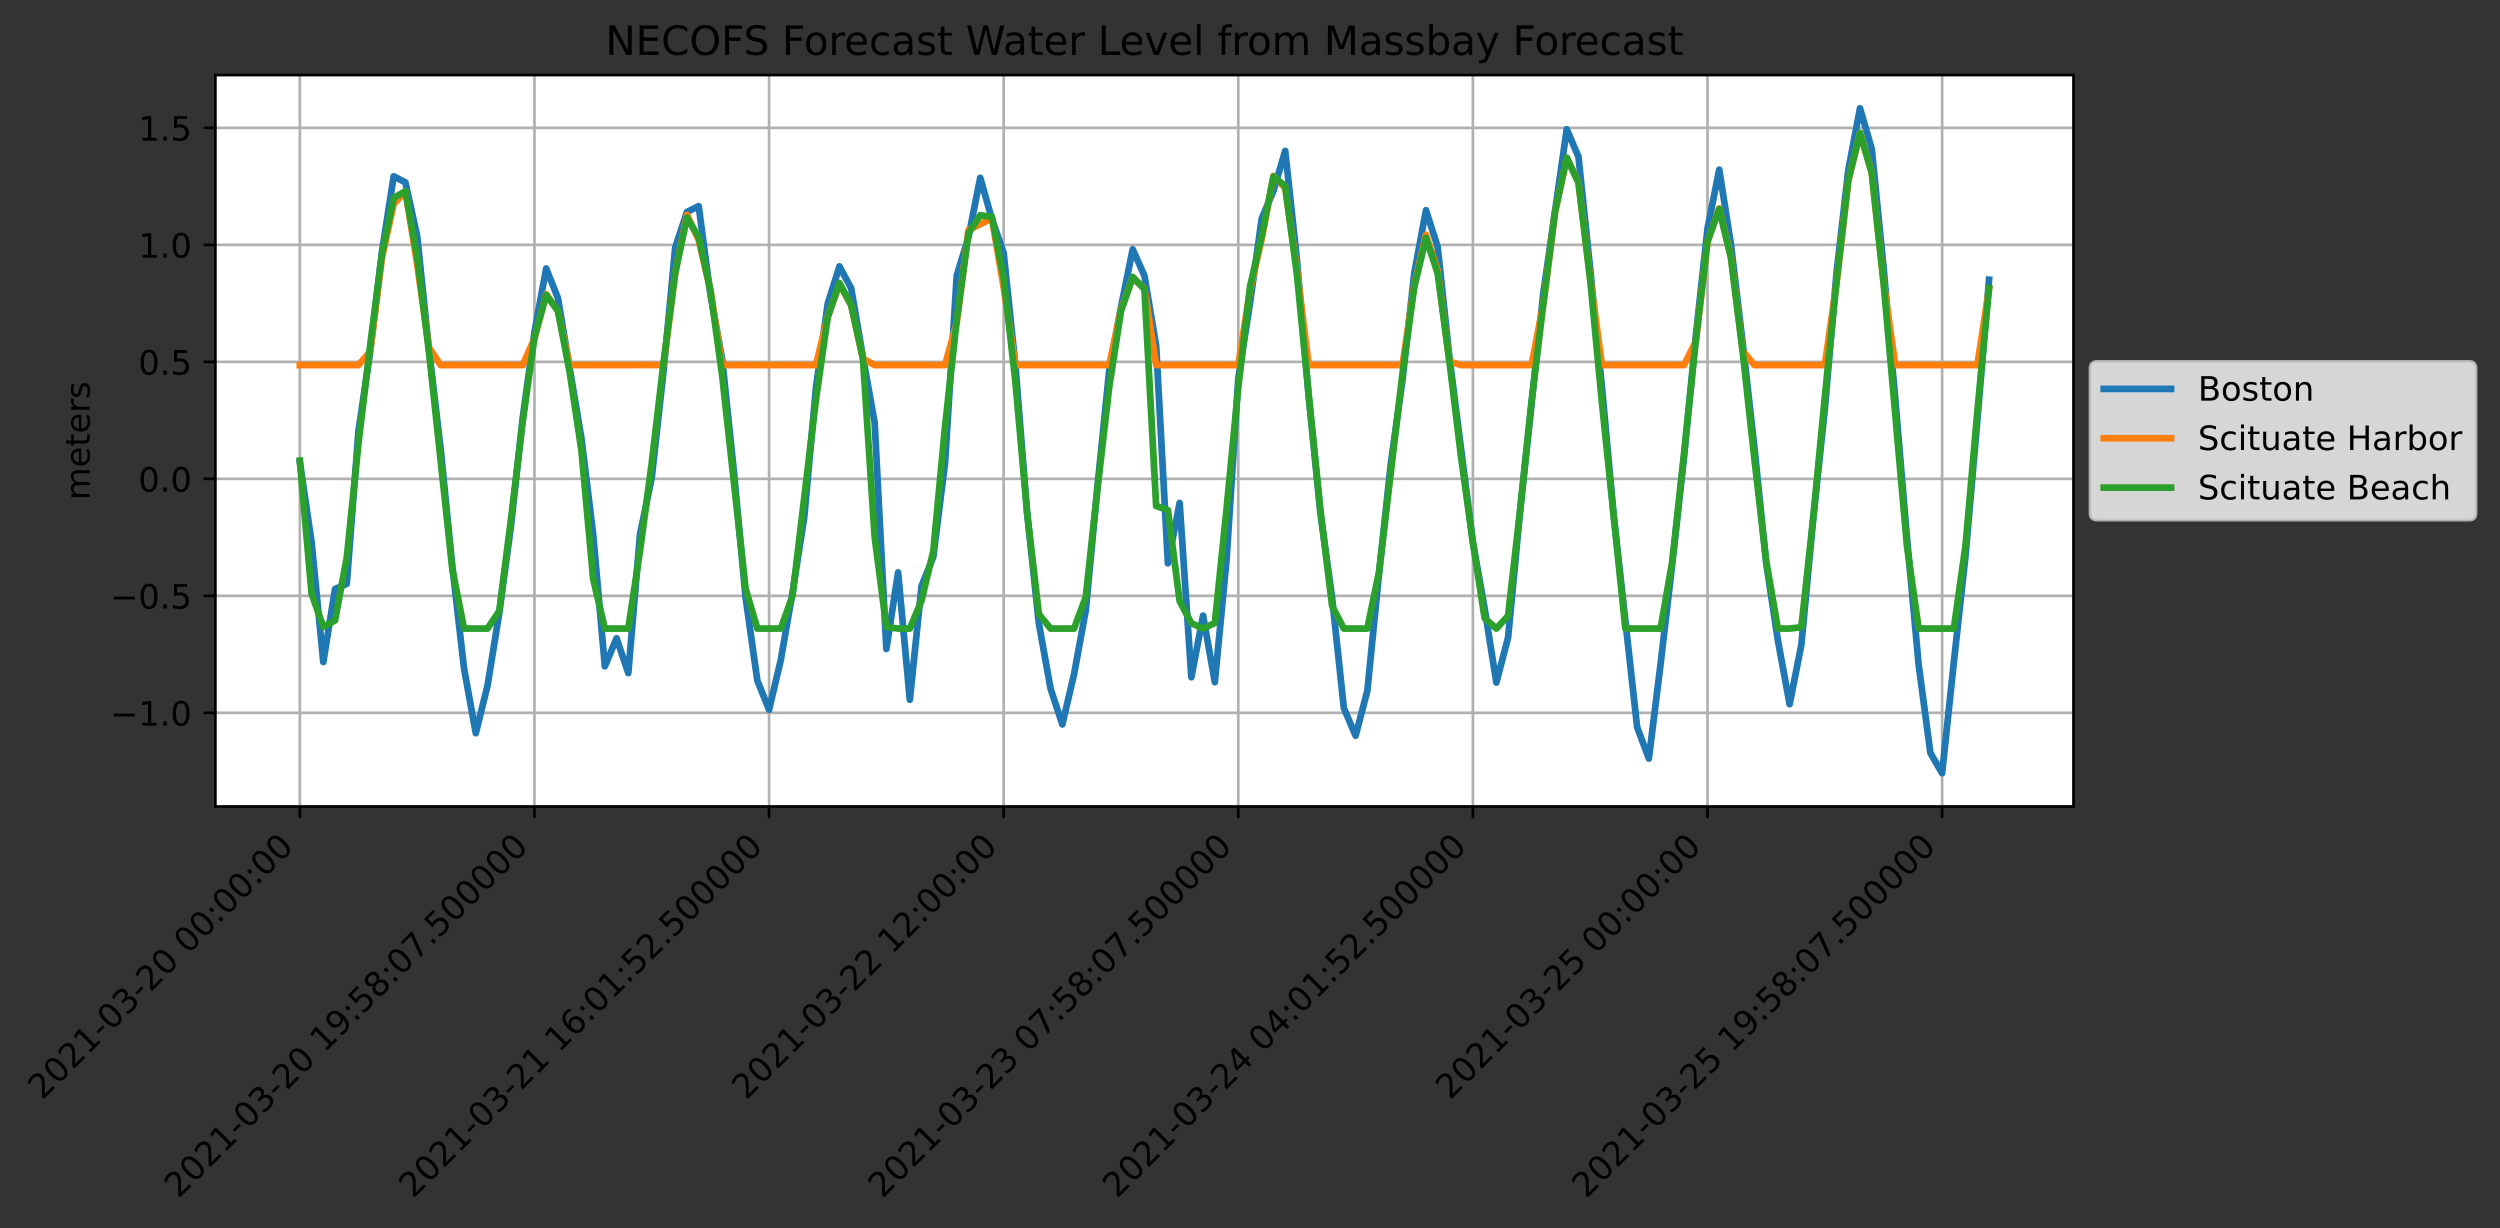 <?xml version="1.0" encoding="utf-8" standalone="no"?>
<!DOCTYPE svg PUBLIC "-//W3C//DTD SVG 1.1//EN"
  "http://www.w3.org/Graphics/SVG/1.1/DTD/svg11.dtd">
<!-- Created with matplotlib (https://matplotlib.org/) -->
<svg height="365.142pt" version="1.1" viewBox="0 0 743.253 365.142" width="743.253pt" xmlns="http://www.w3.org/2000/svg" xmlns:xlink="http://www.w3.org/1999/xlink">
 <rect x="0" y="0" width="743.253" height="365.142" fill="#333333" stroke="none"/>
 <defs>
  <style type="text/css">*{stroke-linecap:butt;stroke-linejoin:round;}</style>
 </defs>
 <g id="figure_1">
  <g id="patch_1">
   <path d="M -0 365.142 
L 743.253 365.142 
L 743.253 0 
L -0 0 
z
" style="fill:none;"/>
  </g>
  <g id="axes_1">
   <g id="patch_2">
    <path d="M 64.033 239.758 
L 616.453 239.758 
L 616.453 22.318 
L 64.033 22.318 
z
" style="fill:#ffffff;"/>
   </g>
   <g id="matplotlib.axis_1">
    <g id="xtick_1">
     <g id="line2d_1">
      <path clip-path="url(#pa54e70a969)" d="M 89.143 239.758 
L 89.143 22.318 
" style="fill:none;stroke:#b0b0b0;stroke-linecap:square;stroke-width:0.8;"/>
     </g>
     <g id="line2d_2">
      <defs>
       <path d="M 0 0 
L 0 3.5 
" id="md2a97f59ca" style="stroke:#000000;stroke-width:0.8;"/>
      </defs>
      <g>
       <use style="stroke:#000000;stroke-width:0.8;" x="89.143" xlink:href="#md2a97f59ca" y="239.758"/>
      </g>
     </g>
     <g id="text_1">
      <!-- 2021-03-20 00:00:00 -->
      <g transform="translate(12.573 327.23)rotate(-45)scale(0.1 -0.1)">
       <defs>
        <path d="M 19.188 8.297 
L 53.609 8.297 
L 53.609 0 
L 7.328 0 
L 7.328 8.297 
Q 12.938 14.109 22.625 23.891 
Q 32.328 33.688 34.812 36.531 
Q 39.547 41.844 41.422 45.531 
Q 43.312 49.219 43.312 52.781 
Q 43.312 58.594 39.234 62.25 
Q 35.156 65.922 28.609 65.922 
Q 23.969 65.922 18.812 64.312 
Q 13.672 62.703 7.812 59.422 
L 7.812 69.391 
Q 13.766 71.781 18.938 73 
Q 24.125 74.219 28.422 74.219 
Q 39.75 74.219 46.484 68.547 
Q 53.219 62.891 53.219 53.422 
Q 53.219 48.922 51.531 44.891 
Q 49.859 40.875 45.406 35.406 
Q 44.188 33.984 37.641 27.219 
Q 31.109 20.453 19.188 8.297 
z
" id="DejaVuSans-50"/>
        <path d="M 31.781 66.406 
Q 24.172 66.406 20.328 58.906 
Q 16.5 51.422 16.5 36.375 
Q 16.5 21.391 20.328 13.891 
Q 24.172 6.391 31.781 6.391 
Q 39.453 6.391 43.281 13.891 
Q 47.125 21.391 47.125 36.375 
Q 47.125 51.422 43.281 58.906 
Q 39.453 66.406 31.781 66.406 
z
M 31.781 74.219 
Q 44.047 74.219 50.516 64.516 
Q 56.984 54.828 56.984 36.375 
Q 56.984 17.969 50.516 8.266 
Q 44.047 -1.422 31.781 -1.422 
Q 19.531 -1.422 13.062 8.266 
Q 6.594 17.969 6.594 36.375 
Q 6.594 54.828 13.062 64.516 
Q 19.531 74.219 31.781 74.219 
z
" id="DejaVuSans-48"/>
        <path d="M 12.406 8.297 
L 28.516 8.297 
L 28.516 63.922 
L 10.984 60.406 
L 10.984 69.391 
L 28.422 72.906 
L 38.281 72.906 
L 38.281 8.297 
L 54.391 8.297 
L 54.391 0 
L 12.406 0 
z
" id="DejaVuSans-49"/>
        <path d="M 4.891 31.391 
L 31.203 31.391 
L 31.203 23.391 
L 4.891 23.391 
z
" id="DejaVuSans-45"/>
        <path d="M 40.578 39.312 
Q 47.656 37.797 51.625 33 
Q 55.609 28.219 55.609 21.188 
Q 55.609 10.406 48.188 4.484 
Q 40.766 -1.422 27.094 -1.422 
Q 22.516 -1.422 17.656 -0.516 
Q 12.797 0.391 7.625 2.203 
L 7.625 11.719 
Q 11.719 9.328 16.594 8.109 
Q 21.484 6.891 26.812 6.891 
Q 36.078 6.891 40.938 10.547 
Q 45.797 14.203 45.797 21.188 
Q 45.797 27.641 41.281 31.266 
Q 36.766 34.906 28.719 34.906 
L 20.219 34.906 
L 20.219 43.016 
L 29.109 43.016 
Q 36.375 43.016 40.234 45.922 
Q 44.094 48.828 44.094 54.297 
Q 44.094 59.906 40.109 62.906 
Q 36.141 65.922 28.719 65.922 
Q 24.656 65.922 20.016 65.031 
Q 15.375 64.156 9.812 62.312 
L 9.812 71.094 
Q 15.438 72.656 20.344 73.438 
Q 25.25 74.219 29.594 74.219 
Q 40.828 74.219 47.359 69.109 
Q 53.906 64.016 53.906 55.328 
Q 53.906 49.266 50.438 45.094 
Q 46.969 40.922 40.578 39.312 
z
" id="DejaVuSans-51"/>
        <path id="DejaVuSans-32"/>
        <path d="M 11.719 12.406 
L 22.016 12.406 
L 22.016 0 
L 11.719 0 
z
M 11.719 51.703 
L 22.016 51.703 
L 22.016 39.312 
L 11.719 39.312 
z
" id="DejaVuSans-58"/>
       </defs>
       <use xlink:href="#DejaVuSans-50"/>
       <use x="63.623" xlink:href="#DejaVuSans-48"/>
       <use x="127.246" xlink:href="#DejaVuSans-50"/>
       <use x="190.869" xlink:href="#DejaVuSans-49"/>
       <use x="254.492" xlink:href="#DejaVuSans-45"/>
       <use x="290.576" xlink:href="#DejaVuSans-48"/>
       <use x="354.199" xlink:href="#DejaVuSans-51"/>
       <use x="417.822" xlink:href="#DejaVuSans-45"/>
       <use x="453.906" xlink:href="#DejaVuSans-50"/>
       <use x="517.529" xlink:href="#DejaVuSans-48"/>
       <use x="581.152" xlink:href="#DejaVuSans-32"/>
       <use x="612.939" xlink:href="#DejaVuSans-48"/>
       <use x="676.562" xlink:href="#DejaVuSans-48"/>
       <use x="740.186" xlink:href="#DejaVuSans-58"/>
       <use x="773.877" xlink:href="#DejaVuSans-48"/>
       <use x="837.5" xlink:href="#DejaVuSans-48"/>
       <use x="901.123" xlink:href="#DejaVuSans-58"/>
       <use x="934.814" xlink:href="#DejaVuSans-48"/>
       <use x="998.438" xlink:href="#DejaVuSans-48"/>
      </g>
     </g>
    </g>
    <g id="xtick_2">
     <g id="line2d_3">
      <path clip-path="url(#pa54e70a969)" d="M 158.893 239.758 
L 158.893 22.318 
" style="fill:none;stroke:#b0b0b0;stroke-linecap:square;stroke-width:0.8;"/>
     </g>
     <g id="line2d_4">
      <g>
       <use style="stroke:#000000;stroke-width:0.8;" x="158.893" xlink:href="#md2a97f59ca" y="239.758"/>
      </g>
     </g>
     <g id="text_2">
      <!-- 2021-03-20 19:58:07.500000 -->
      <g transform="translate(53.082 356.471)rotate(-45)scale(0.1 -0.1)">
       <defs>
        <path d="M 10.984 1.516 
L 10.984 10.5 
Q 14.703 8.734 18.5 7.812 
Q 22.312 6.891 25.984 6.891 
Q 35.75 6.891 40.891 13.453 
Q 46.047 20.016 46.781 33.406 
Q 43.953 29.203 39.594 26.953 
Q 35.25 24.703 29.984 24.703 
Q 19.047 24.703 12.672 31.312 
Q 6.297 37.938 6.297 49.422 
Q 6.297 60.641 12.938 67.422 
Q 19.578 74.219 30.609 74.219 
Q 43.266 74.219 49.922 64.516 
Q 56.594 54.828 56.594 36.375 
Q 56.594 19.141 48.406 8.859 
Q 40.234 -1.422 26.422 -1.422 
Q 22.703 -1.422 18.891 -0.688 
Q 15.094 0.047 10.984 1.516 
z
M 30.609 32.422 
Q 37.25 32.422 41.125 36.953 
Q 45.016 41.5 45.016 49.422 
Q 45.016 57.281 41.125 61.844 
Q 37.25 66.406 30.609 66.406 
Q 23.969 66.406 20.094 61.844 
Q 16.219 57.281 16.219 49.422 
Q 16.219 41.5 20.094 36.953 
Q 23.969 32.422 30.609 32.422 
z
" id="DejaVuSans-57"/>
        <path d="M 10.797 72.906 
L 49.516 72.906 
L 49.516 64.594 
L 19.828 64.594 
L 19.828 46.734 
Q 21.969 47.469 24.109 47.828 
Q 26.266 48.188 28.422 48.188 
Q 40.625 48.188 47.75 41.5 
Q 54.891 34.812 54.891 23.391 
Q 54.891 11.625 47.562 5.094 
Q 40.234 -1.422 26.906 -1.422 
Q 22.312 -1.422 17.547 -0.641 
Q 12.797 0.141 7.719 1.703 
L 7.719 11.625 
Q 12.109 9.234 16.797 8.062 
Q 21.484 6.891 26.703 6.891 
Q 35.156 6.891 40.078 11.328 
Q 45.016 15.766 45.016 23.391 
Q 45.016 31 40.078 35.438 
Q 35.156 39.891 26.703 39.891 
Q 22.75 39.891 18.812 39.016 
Q 14.891 38.141 10.797 36.281 
z
" id="DejaVuSans-53"/>
        <path d="M 31.781 34.625 
Q 24.75 34.625 20.719 30.859 
Q 16.703 27.094 16.703 20.516 
Q 16.703 13.922 20.719 10.156 
Q 24.75 6.391 31.781 6.391 
Q 38.812 6.391 42.859 10.172 
Q 46.922 13.969 46.922 20.516 
Q 46.922 27.094 42.891 30.859 
Q 38.875 34.625 31.781 34.625 
z
M 21.922 38.812 
Q 15.578 40.375 12.031 44.719 
Q 8.5 49.078 8.5 55.328 
Q 8.5 64.062 14.719 69.141 
Q 20.953 74.219 31.781 74.219 
Q 42.672 74.219 48.875 69.141 
Q 55.078 64.062 55.078 55.328 
Q 55.078 49.078 51.531 44.719 
Q 48 40.375 41.703 38.812 
Q 48.828 37.156 52.797 32.312 
Q 56.781 27.484 56.781 20.516 
Q 56.781 9.906 50.312 4.234 
Q 43.844 -1.422 31.781 -1.422 
Q 19.734 -1.422 13.25 4.234 
Q 6.781 9.906 6.781 20.516 
Q 6.781 27.484 10.781 32.312 
Q 14.797 37.156 21.922 38.812 
z
M 18.312 54.391 
Q 18.312 48.734 21.844 45.562 
Q 25.391 42.391 31.781 42.391 
Q 38.141 42.391 41.719 45.562 
Q 45.312 48.734 45.312 54.391 
Q 45.312 60.062 41.719 63.234 
Q 38.141 66.406 31.781 66.406 
Q 25.391 66.406 21.844 63.234 
Q 18.312 60.062 18.312 54.391 
z
" id="DejaVuSans-56"/>
        <path d="M 8.203 72.906 
L 55.078 72.906 
L 55.078 68.703 
L 28.609 0 
L 18.312 0 
L 43.219 64.594 
L 8.203 64.594 
z
" id="DejaVuSans-55"/>
        <path d="M 10.688 12.406 
L 21 12.406 
L 21 0 
L 10.688 0 
z
" id="DejaVuSans-46"/>
       </defs>
       <use xlink:href="#DejaVuSans-50"/>
       <use x="63.623" xlink:href="#DejaVuSans-48"/>
       <use x="127.246" xlink:href="#DejaVuSans-50"/>
       <use x="190.869" xlink:href="#DejaVuSans-49"/>
       <use x="254.492" xlink:href="#DejaVuSans-45"/>
       <use x="290.576" xlink:href="#DejaVuSans-48"/>
       <use x="354.199" xlink:href="#DejaVuSans-51"/>
       <use x="417.822" xlink:href="#DejaVuSans-45"/>
       <use x="453.906" xlink:href="#DejaVuSans-50"/>
       <use x="517.529" xlink:href="#DejaVuSans-48"/>
       <use x="581.152" xlink:href="#DejaVuSans-32"/>
       <use x="612.939" xlink:href="#DejaVuSans-49"/>
       <use x="676.562" xlink:href="#DejaVuSans-57"/>
       <use x="740.186" xlink:href="#DejaVuSans-58"/>
       <use x="773.877" xlink:href="#DejaVuSans-53"/>
       <use x="837.5" xlink:href="#DejaVuSans-56"/>
       <use x="901.123" xlink:href="#DejaVuSans-58"/>
       <use x="934.814" xlink:href="#DejaVuSans-48"/>
       <use x="998.438" xlink:href="#DejaVuSans-55"/>
       <use x="1062.061" xlink:href="#DejaVuSans-46"/>
       <use x="1093.848" xlink:href="#DejaVuSans-53"/>
       <use x="1157.471" xlink:href="#DejaVuSans-48"/>
       <use x="1221.094" xlink:href="#DejaVuSans-48"/>
       <use x="1284.717" xlink:href="#DejaVuSans-48"/>
       <use x="1348.34" xlink:href="#DejaVuSans-48"/>
       <use x="1411.963" xlink:href="#DejaVuSans-48"/>
      </g>
     </g>
    </g>
    <g id="xtick_3">
     <g id="line2d_5">
      <path clip-path="url(#pa54e70a969)" d="M 228.643 239.758 
L 228.643 22.318 
" style="fill:none;stroke:#b0b0b0;stroke-linecap:square;stroke-width:0.8;"/>
     </g>
     <g id="line2d_6">
      <g>
       <use style="stroke:#000000;stroke-width:0.8;" x="228.643" xlink:href="#md2a97f59ca" y="239.758"/>
      </g>
     </g>
     <g id="text_3">
      <!-- 2021-03-21 16:01:52.500000 -->
      <g transform="translate(122.832 356.471)rotate(-45)scale(0.1 -0.1)">
       <defs>
        <path d="M 33.016 40.375 
Q 26.375 40.375 22.484 35.828 
Q 18.609 31.297 18.609 23.391 
Q 18.609 15.531 22.484 10.953 
Q 26.375 6.391 33.016 6.391 
Q 39.656 6.391 43.531 10.953 
Q 47.406 15.531 47.406 23.391 
Q 47.406 31.297 43.531 35.828 
Q 39.656 40.375 33.016 40.375 
z
M 52.594 71.297 
L 52.594 62.312 
Q 48.875 64.062 45.094 64.984 
Q 41.312 65.922 37.594 65.922 
Q 27.828 65.922 22.672 59.328 
Q 17.531 52.734 16.797 39.406 
Q 19.672 43.656 24.016 45.922 
Q 28.375 48.188 33.594 48.188 
Q 44.578 48.188 50.953 41.516 
Q 57.328 34.859 57.328 23.391 
Q 57.328 12.156 50.688 5.359 
Q 44.047 -1.422 33.016 -1.422 
Q 20.359 -1.422 13.672 8.266 
Q 6.984 17.969 6.984 36.375 
Q 6.984 53.656 15.188 63.938 
Q 23.391 74.219 37.203 74.219 
Q 40.922 74.219 44.703 73.484 
Q 48.484 72.75 52.594 71.297 
z
" id="DejaVuSans-54"/>
       </defs>
       <use xlink:href="#DejaVuSans-50"/>
       <use x="63.623" xlink:href="#DejaVuSans-48"/>
       <use x="127.246" xlink:href="#DejaVuSans-50"/>
       <use x="190.869" xlink:href="#DejaVuSans-49"/>
       <use x="254.492" xlink:href="#DejaVuSans-45"/>
       <use x="290.576" xlink:href="#DejaVuSans-48"/>
       <use x="354.199" xlink:href="#DejaVuSans-51"/>
       <use x="417.822" xlink:href="#DejaVuSans-45"/>
       <use x="453.906" xlink:href="#DejaVuSans-50"/>
       <use x="517.529" xlink:href="#DejaVuSans-49"/>
       <use x="581.152" xlink:href="#DejaVuSans-32"/>
       <use x="612.939" xlink:href="#DejaVuSans-49"/>
       <use x="676.562" xlink:href="#DejaVuSans-54"/>
       <use x="740.186" xlink:href="#DejaVuSans-58"/>
       <use x="773.877" xlink:href="#DejaVuSans-48"/>
       <use x="837.5" xlink:href="#DejaVuSans-49"/>
       <use x="901.123" xlink:href="#DejaVuSans-58"/>
       <use x="934.814" xlink:href="#DejaVuSans-53"/>
       <use x="998.438" xlink:href="#DejaVuSans-50"/>
       <use x="1062.061" xlink:href="#DejaVuSans-46"/>
       <use x="1093.848" xlink:href="#DejaVuSans-53"/>
       <use x="1157.471" xlink:href="#DejaVuSans-48"/>
       <use x="1221.094" xlink:href="#DejaVuSans-48"/>
       <use x="1284.717" xlink:href="#DejaVuSans-48"/>
       <use x="1348.34" xlink:href="#DejaVuSans-48"/>
       <use x="1411.963" xlink:href="#DejaVuSans-48"/>
      </g>
     </g>
    </g>
    <g id="xtick_4">
     <g id="line2d_7">
      <path clip-path="url(#pa54e70a969)" d="M 298.393 239.758 
L 298.393 22.318 
" style="fill:none;stroke:#b0b0b0;stroke-linecap:square;stroke-width:0.8;"/>
     </g>
     <g id="line2d_8">
      <g>
       <use style="stroke:#000000;stroke-width:0.8;" x="298.393" xlink:href="#md2a97f59ca" y="239.758"/>
      </g>
     </g>
     <g id="text_4">
      <!-- 2021-03-22 12:00:00 -->
      <g transform="translate(221.823 327.23)rotate(-45)scale(0.1 -0.1)">
       <use xlink:href="#DejaVuSans-50"/>
       <use x="63.623" xlink:href="#DejaVuSans-48"/>
       <use x="127.246" xlink:href="#DejaVuSans-50"/>
       <use x="190.869" xlink:href="#DejaVuSans-49"/>
       <use x="254.492" xlink:href="#DejaVuSans-45"/>
       <use x="290.576" xlink:href="#DejaVuSans-48"/>
       <use x="354.199" xlink:href="#DejaVuSans-51"/>
       <use x="417.822" xlink:href="#DejaVuSans-45"/>
       <use x="453.906" xlink:href="#DejaVuSans-50"/>
       <use x="517.529" xlink:href="#DejaVuSans-50"/>
       <use x="581.152" xlink:href="#DejaVuSans-32"/>
       <use x="612.939" xlink:href="#DejaVuSans-49"/>
       <use x="676.562" xlink:href="#DejaVuSans-50"/>
       <use x="740.186" xlink:href="#DejaVuSans-58"/>
       <use x="773.877" xlink:href="#DejaVuSans-48"/>
       <use x="837.5" xlink:href="#DejaVuSans-48"/>
       <use x="901.123" xlink:href="#DejaVuSans-58"/>
       <use x="934.814" xlink:href="#DejaVuSans-48"/>
       <use x="998.438" xlink:href="#DejaVuSans-48"/>
      </g>
     </g>
    </g>
    <g id="xtick_5">
     <g id="line2d_9">
      <path clip-path="url(#pa54e70a969)" d="M 368.143 239.758 
L 368.143 22.318 
" style="fill:none;stroke:#b0b0b0;stroke-linecap:square;stroke-width:0.8;"/>
     </g>
     <g id="line2d_10">
      <g>
       <use style="stroke:#000000;stroke-width:0.8;" x="368.143" xlink:href="#md2a97f59ca" y="239.758"/>
      </g>
     </g>
     <g id="text_5">
      <!-- 2021-03-23 07:58:07.500000 -->
      <g transform="translate(262.332 356.471)rotate(-45)scale(0.1 -0.1)">
       <use xlink:href="#DejaVuSans-50"/>
       <use x="63.623" xlink:href="#DejaVuSans-48"/>
       <use x="127.246" xlink:href="#DejaVuSans-50"/>
       <use x="190.869" xlink:href="#DejaVuSans-49"/>
       <use x="254.492" xlink:href="#DejaVuSans-45"/>
       <use x="290.576" xlink:href="#DejaVuSans-48"/>
       <use x="354.199" xlink:href="#DejaVuSans-51"/>
       <use x="417.822" xlink:href="#DejaVuSans-45"/>
       <use x="453.906" xlink:href="#DejaVuSans-50"/>
       <use x="517.529" xlink:href="#DejaVuSans-51"/>
       <use x="581.152" xlink:href="#DejaVuSans-32"/>
       <use x="612.939" xlink:href="#DejaVuSans-48"/>
       <use x="676.562" xlink:href="#DejaVuSans-55"/>
       <use x="740.186" xlink:href="#DejaVuSans-58"/>
       <use x="773.877" xlink:href="#DejaVuSans-53"/>
       <use x="837.5" xlink:href="#DejaVuSans-56"/>
       <use x="901.123" xlink:href="#DejaVuSans-58"/>
       <use x="934.814" xlink:href="#DejaVuSans-48"/>
       <use x="998.438" xlink:href="#DejaVuSans-55"/>
       <use x="1062.061" xlink:href="#DejaVuSans-46"/>
       <use x="1093.848" xlink:href="#DejaVuSans-53"/>
       <use x="1157.471" xlink:href="#DejaVuSans-48"/>
       <use x="1221.094" xlink:href="#DejaVuSans-48"/>
       <use x="1284.717" xlink:href="#DejaVuSans-48"/>
       <use x="1348.34" xlink:href="#DejaVuSans-48"/>
       <use x="1411.963" xlink:href="#DejaVuSans-48"/>
      </g>
     </g>
    </g>
    <g id="xtick_6">
     <g id="line2d_11">
      <path clip-path="url(#pa54e70a969)" d="M 437.893 239.758 
L 437.893 22.318 
" style="fill:none;stroke:#b0b0b0;stroke-linecap:square;stroke-width:0.8;"/>
     </g>
     <g id="line2d_12">
      <g>
       <use style="stroke:#000000;stroke-width:0.8;" x="437.893" xlink:href="#md2a97f59ca" y="239.758"/>
      </g>
     </g>
     <g id="text_6">
      <!-- 2021-03-24 04:01:52.500000 -->
      <g transform="translate(332.082 356.471)rotate(-45)scale(0.1 -0.1)">
       <defs>
        <path d="M 37.797 64.312 
L 12.891 25.391 
L 37.797 25.391 
z
M 35.203 72.906 
L 47.609 72.906 
L 47.609 25.391 
L 58.016 25.391 
L 58.016 17.188 
L 47.609 17.188 
L 47.609 0 
L 37.797 0 
L 37.797 17.188 
L 4.891 17.188 
L 4.891 26.703 
z
" id="DejaVuSans-52"/>
       </defs>
       <use xlink:href="#DejaVuSans-50"/>
       <use x="63.623" xlink:href="#DejaVuSans-48"/>
       <use x="127.246" xlink:href="#DejaVuSans-50"/>
       <use x="190.869" xlink:href="#DejaVuSans-49"/>
       <use x="254.492" xlink:href="#DejaVuSans-45"/>
       <use x="290.576" xlink:href="#DejaVuSans-48"/>
       <use x="354.199" xlink:href="#DejaVuSans-51"/>
       <use x="417.822" xlink:href="#DejaVuSans-45"/>
       <use x="453.906" xlink:href="#DejaVuSans-50"/>
       <use x="517.529" xlink:href="#DejaVuSans-52"/>
       <use x="581.152" xlink:href="#DejaVuSans-32"/>
       <use x="612.939" xlink:href="#DejaVuSans-48"/>
       <use x="676.562" xlink:href="#DejaVuSans-52"/>
       <use x="740.186" xlink:href="#DejaVuSans-58"/>
       <use x="773.877" xlink:href="#DejaVuSans-48"/>
       <use x="837.5" xlink:href="#DejaVuSans-49"/>
       <use x="901.123" xlink:href="#DejaVuSans-58"/>
       <use x="934.814" xlink:href="#DejaVuSans-53"/>
       <use x="998.438" xlink:href="#DejaVuSans-50"/>
       <use x="1062.061" xlink:href="#DejaVuSans-46"/>
       <use x="1093.848" xlink:href="#DejaVuSans-53"/>
       <use x="1157.471" xlink:href="#DejaVuSans-48"/>
       <use x="1221.094" xlink:href="#DejaVuSans-48"/>
       <use x="1284.717" xlink:href="#DejaVuSans-48"/>
       <use x="1348.34" xlink:href="#DejaVuSans-48"/>
       <use x="1411.963" xlink:href="#DejaVuSans-48"/>
      </g>
     </g>
    </g>
    <g id="xtick_7">
     <g id="line2d_13">
      <path clip-path="url(#pa54e70a969)" d="M 507.643 239.758 
L 507.643 22.318 
" style="fill:none;stroke:#b0b0b0;stroke-linecap:square;stroke-width:0.8;"/>
     </g>
     <g id="line2d_14">
      <g>
       <use style="stroke:#000000;stroke-width:0.8;" x="507.643" xlink:href="#md2a97f59ca" y="239.758"/>
      </g>
     </g>
     <g id="text_7">
      <!-- 2021-03-25 00:00:00 -->
      <g transform="translate(431.073 327.23)rotate(-45)scale(0.1 -0.1)">
       <use xlink:href="#DejaVuSans-50"/>
       <use x="63.623" xlink:href="#DejaVuSans-48"/>
       <use x="127.246" xlink:href="#DejaVuSans-50"/>
       <use x="190.869" xlink:href="#DejaVuSans-49"/>
       <use x="254.492" xlink:href="#DejaVuSans-45"/>
       <use x="290.576" xlink:href="#DejaVuSans-48"/>
       <use x="354.199" xlink:href="#DejaVuSans-51"/>
       <use x="417.822" xlink:href="#DejaVuSans-45"/>
       <use x="453.906" xlink:href="#DejaVuSans-50"/>
       <use x="517.529" xlink:href="#DejaVuSans-53"/>
       <use x="581.152" xlink:href="#DejaVuSans-32"/>
       <use x="612.939" xlink:href="#DejaVuSans-48"/>
       <use x="676.562" xlink:href="#DejaVuSans-48"/>
       <use x="740.186" xlink:href="#DejaVuSans-58"/>
       <use x="773.877" xlink:href="#DejaVuSans-48"/>
       <use x="837.5" xlink:href="#DejaVuSans-48"/>
       <use x="901.123" xlink:href="#DejaVuSans-58"/>
       <use x="934.814" xlink:href="#DejaVuSans-48"/>
       <use x="998.438" xlink:href="#DejaVuSans-48"/>
      </g>
     </g>
    </g>
    <g id="xtick_8">
     <g id="line2d_15">
      <path clip-path="url(#pa54e70a969)" d="M 577.393 239.758 
L 577.393 22.318 
" style="fill:none;stroke:#b0b0b0;stroke-linecap:square;stroke-width:0.8;"/>
     </g>
     <g id="line2d_16">
      <g>
       <use style="stroke:#000000;stroke-width:0.8;" x="577.393" xlink:href="#md2a97f59ca" y="239.758"/>
      </g>
     </g>
     <g id="text_8">
      <!-- 2021-03-25 19:58:07.500000 -->
      <g transform="translate(471.582 356.471)rotate(-45)scale(0.1 -0.1)">
       <use xlink:href="#DejaVuSans-50"/>
       <use x="63.623" xlink:href="#DejaVuSans-48"/>
       <use x="127.246" xlink:href="#DejaVuSans-50"/>
       <use x="190.869" xlink:href="#DejaVuSans-49"/>
       <use x="254.492" xlink:href="#DejaVuSans-45"/>
       <use x="290.576" xlink:href="#DejaVuSans-48"/>
       <use x="354.199" xlink:href="#DejaVuSans-51"/>
       <use x="417.822" xlink:href="#DejaVuSans-45"/>
       <use x="453.906" xlink:href="#DejaVuSans-50"/>
       <use x="517.529" xlink:href="#DejaVuSans-53"/>
       <use x="581.152" xlink:href="#DejaVuSans-32"/>
       <use x="612.939" xlink:href="#DejaVuSans-49"/>
       <use x="676.562" xlink:href="#DejaVuSans-57"/>
       <use x="740.186" xlink:href="#DejaVuSans-58"/>
       <use x="773.877" xlink:href="#DejaVuSans-53"/>
       <use x="837.5" xlink:href="#DejaVuSans-56"/>
       <use x="901.123" xlink:href="#DejaVuSans-58"/>
       <use x="934.814" xlink:href="#DejaVuSans-48"/>
       <use x="998.438" xlink:href="#DejaVuSans-55"/>
       <use x="1062.061" xlink:href="#DejaVuSans-46"/>
       <use x="1093.848" xlink:href="#DejaVuSans-53"/>
       <use x="1157.471" xlink:href="#DejaVuSans-48"/>
       <use x="1221.094" xlink:href="#DejaVuSans-48"/>
       <use x="1284.717" xlink:href="#DejaVuSans-48"/>
       <use x="1348.34" xlink:href="#DejaVuSans-48"/>
       <use x="1411.963" xlink:href="#DejaVuSans-48"/>
      </g>
     </g>
    </g>
   </g>
   <g id="matplotlib.axis_2">
    <g id="ytick_1">
     <g id="line2d_17">
      <path clip-path="url(#pa54e70a969)" d="M 64.033 211.924 
L 616.453 211.924 
" style="fill:none;stroke:#b0b0b0;stroke-linecap:square;stroke-width:0.8;"/>
     </g>
     <g id="line2d_18">
      <defs>
       <path d="M 0 0 
L -3.5 0 
" id="ma416e04890" style="stroke:#000000;stroke-width:0.8;"/>
      </defs>
      <g>
       <use style="stroke:#000000;stroke-width:0.8;" x="64.033" xlink:href="#ma416e04890" y="211.924"/>
      </g>
     </g>
     <g id="text_9">
      <!-- −1.0 -->
      <g transform="translate(32.75 215.724)scale(0.1 -0.1)">
       <defs>
        <path d="M 10.594 35.5 
L 73.188 35.5 
L 73.188 27.203 
L 10.594 27.203 
z
" id="DejaVuSans-8722"/>
       </defs>
       <use xlink:href="#DejaVuSans-8722"/>
       <use x="83.789" xlink:href="#DejaVuSans-49"/>
       <use x="147.412" xlink:href="#DejaVuSans-46"/>
       <use x="179.199" xlink:href="#DejaVuSans-48"/>
      </g>
     </g>
    </g>
    <g id="ytick_2">
     <g id="line2d_19">
      <path clip-path="url(#pa54e70a969)" d="M 64.033 177.143 
L 616.453 177.143 
" style="fill:none;stroke:#b0b0b0;stroke-linecap:square;stroke-width:0.8;"/>
     </g>
     <g id="line2d_20">
      <g>
       <use style="stroke:#000000;stroke-width:0.8;" x="64.033" xlink:href="#ma416e04890" y="177.143"/>
      </g>
     </g>
     <g id="text_10">
      <!-- −0.5 -->
      <g transform="translate(32.75 180.942)scale(0.1 -0.1)">
       <use xlink:href="#DejaVuSans-8722"/>
       <use x="83.789" xlink:href="#DejaVuSans-48"/>
       <use x="147.412" xlink:href="#DejaVuSans-46"/>
       <use x="179.199" xlink:href="#DejaVuSans-53"/>
      </g>
     </g>
    </g>
    <g id="ytick_3">
     <g id="line2d_21">
      <path clip-path="url(#pa54e70a969)" d="M 64.033 142.361 
L 616.453 142.361 
" style="fill:none;stroke:#b0b0b0;stroke-linecap:square;stroke-width:0.8;"/>
     </g>
     <g id="line2d_22">
      <g>
       <use style="stroke:#000000;stroke-width:0.8;" x="64.033" xlink:href="#ma416e04890" y="142.361"/>
      </g>
     </g>
     <g id="text_11">
      <!-- 0.0 -->
      <g transform="translate(41.13 146.16)scale(0.1 -0.1)">
       <use xlink:href="#DejaVuSans-48"/>
       <use x="63.623" xlink:href="#DejaVuSans-46"/>
       <use x="95.41" xlink:href="#DejaVuSans-48"/>
      </g>
     </g>
    </g>
    <g id="ytick_4">
     <g id="line2d_23">
      <path clip-path="url(#pa54e70a969)" d="M 64.033 107.579 
L 616.453 107.579 
" style="fill:none;stroke:#b0b0b0;stroke-linecap:square;stroke-width:0.8;"/>
     </g>
     <g id="line2d_24">
      <g>
       <use style="stroke:#000000;stroke-width:0.8;" x="64.033" xlink:href="#ma416e04890" y="107.579"/>
      </g>
     </g>
     <g id="text_12">
      <!-- 0.5 -->
      <g transform="translate(41.13 111.378)scale(0.1 -0.1)">
       <use xlink:href="#DejaVuSans-48"/>
       <use x="63.623" xlink:href="#DejaVuSans-46"/>
       <use x="95.41" xlink:href="#DejaVuSans-53"/>
      </g>
     </g>
    </g>
    <g id="ytick_5">
     <g id="line2d_25">
      <path clip-path="url(#pa54e70a969)" d="M 64.033 72.797 
L 616.453 72.797 
" style="fill:none;stroke:#b0b0b0;stroke-linecap:square;stroke-width:0.8;"/>
     </g>
     <g id="line2d_26">
      <g>
       <use style="stroke:#000000;stroke-width:0.8;" x="64.033" xlink:href="#ma416e04890" y="72.797"/>
      </g>
     </g>
     <g id="text_13">
      <!-- 1.0 -->
      <g transform="translate(41.13 76.596)scale(0.1 -0.1)">
       <use xlink:href="#DejaVuSans-49"/>
       <use x="63.623" xlink:href="#DejaVuSans-46"/>
       <use x="95.41" xlink:href="#DejaVuSans-48"/>
      </g>
     </g>
    </g>
    <g id="ytick_6">
     <g id="line2d_27">
      <path clip-path="url(#pa54e70a969)" d="M 64.033 38.015 
L 616.453 38.015 
" style="fill:none;stroke:#b0b0b0;stroke-linecap:square;stroke-width:0.8;"/>
     </g>
     <g id="line2d_28">
      <g>
       <use style="stroke:#000000;stroke-width:0.8;" x="64.033" xlink:href="#ma416e04890" y="38.015"/>
      </g>
     </g>
     <g id="text_14">
      <!-- 1.5 -->
      <g transform="translate(41.13 41.815)scale(0.1 -0.1)">
       <use xlink:href="#DejaVuSans-49"/>
       <use x="63.623" xlink:href="#DejaVuSans-46"/>
       <use x="95.41" xlink:href="#DejaVuSans-53"/>
      </g>
     </g>
    </g>
    <g id="text_15">
     <!-- meters -->
     <g transform="translate(26.67 148.682)rotate(-90)scale(0.1 -0.1)">
      <defs>
       <path d="M 52 44.188 
Q 55.375 50.25 60.062 53.125 
Q 64.75 56 71.094 56 
Q 79.641 56 84.281 50.016 
Q 88.922 44.047 88.922 33.016 
L 88.922 0 
L 79.891 0 
L 79.891 32.719 
Q 79.891 40.578 77.094 44.375 
Q 74.312 48.188 68.609 48.188 
Q 61.625 48.188 57.562 43.547 
Q 53.516 38.922 53.516 30.906 
L 53.516 0 
L 44.484 0 
L 44.484 32.719 
Q 44.484 40.625 41.703 44.406 
Q 38.922 48.188 33.109 48.188 
Q 26.219 48.188 22.156 43.531 
Q 18.109 38.875 18.109 30.906 
L 18.109 0 
L 9.078 0 
L 9.078 54.688 
L 18.109 54.688 
L 18.109 46.188 
Q 21.188 51.219 25.484 53.609 
Q 29.781 56 35.688 56 
Q 41.656 56 45.828 52.969 
Q 50 49.953 52 44.188 
z
" id="DejaVuSans-109"/>
       <path d="M 56.203 29.594 
L 56.203 25.203 
L 14.891 25.203 
Q 15.484 15.922 20.484 11.062 
Q 25.484 6.203 34.422 6.203 
Q 39.594 6.203 44.453 7.469 
Q 49.312 8.734 54.109 11.281 
L 54.109 2.781 
Q 49.266 0.734 44.188 -0.344 
Q 39.109 -1.422 33.891 -1.422 
Q 20.797 -1.422 13.156 6.188 
Q 5.516 13.812 5.516 26.812 
Q 5.516 40.234 12.766 48.109 
Q 20.016 56 32.328 56 
Q 43.359 56 49.781 48.891 
Q 56.203 41.797 56.203 29.594 
z
M 47.219 32.234 
Q 47.125 39.594 43.094 43.984 
Q 39.062 48.391 32.422 48.391 
Q 24.906 48.391 20.391 44.141 
Q 15.875 39.891 15.188 32.172 
z
" id="DejaVuSans-101"/>
       <path d="M 18.312 70.219 
L 18.312 54.688 
L 36.812 54.688 
L 36.812 47.703 
L 18.312 47.703 
L 18.312 18.016 
Q 18.312 11.328 20.141 9.422 
Q 21.969 7.516 27.594 7.516 
L 36.812 7.516 
L 36.812 0 
L 27.594 0 
Q 17.188 0 13.234 3.875 
Q 9.281 7.766 9.281 18.016 
L 9.281 47.703 
L 2.688 47.703 
L 2.688 54.688 
L 9.281 54.688 
L 9.281 70.219 
z
" id="DejaVuSans-116"/>
       <path d="M 41.109 46.297 
Q 39.594 47.172 37.812 47.578 
Q 36.031 48 33.891 48 
Q 26.266 48 22.188 43.047 
Q 18.109 38.094 18.109 28.812 
L 18.109 0 
L 9.078 0 
L 9.078 54.688 
L 18.109 54.688 
L 18.109 46.188 
Q 20.953 51.172 25.484 53.578 
Q 30.031 56 36.531 56 
Q 37.453 56 38.578 55.875 
Q 39.703 55.766 41.062 55.516 
z
" id="DejaVuSans-114"/>
       <path d="M 44.281 53.078 
L 44.281 44.578 
Q 40.484 46.531 36.375 47.5 
Q 32.281 48.484 27.875 48.484 
Q 21.188 48.484 17.844 46.438 
Q 14.5 44.391 14.5 40.281 
Q 14.5 37.156 16.891 35.375 
Q 19.281 33.594 26.516 31.984 
L 29.594 31.297 
Q 39.156 29.25 43.188 25.516 
Q 47.219 21.781 47.219 15.094 
Q 47.219 7.469 41.188 3.016 
Q 35.156 -1.422 24.609 -1.422 
Q 20.219 -1.422 15.453 -0.562 
Q 10.688 0.297 5.422 2 
L 5.422 11.281 
Q 10.406 8.688 15.234 7.391 
Q 20.062 6.109 24.812 6.109 
Q 31.156 6.109 34.562 8.281 
Q 37.984 10.453 37.984 14.406 
Q 37.984 18.062 35.516 20.016 
Q 33.062 21.969 24.703 23.781 
L 21.578 24.516 
Q 13.234 26.266 9.516 29.906 
Q 5.812 33.547 5.812 39.891 
Q 5.812 47.609 11.281 51.797 
Q 16.75 56 26.812 56 
Q 31.781 56 36.172 55.266 
Q 40.578 54.547 44.281 53.078 
z
" id="DejaVuSans-115"/>
      </defs>
      <use xlink:href="#DejaVuSans-109"/>
      <use x="97.412" xlink:href="#DejaVuSans-101"/>
      <use x="158.936" xlink:href="#DejaVuSans-116"/>
      <use x="198.145" xlink:href="#DejaVuSans-101"/>
      <use x="259.668" xlink:href="#DejaVuSans-114"/>
      <use x="300.781" xlink:href="#DejaVuSans-115"/>
     </g>
    </g>
   </g>
   <g id="line2d_29">
    <path clip-path="url(#pa54e70a969)" d="M 89.143 137.409 
L 92.63 161.188 
L 96.118 196.823 
L 99.605 175.116 
L 103.093 173.568 
L 106.58 128.161 
L 110.068 104.455 
L 113.555 74.904 
L 117.043 52.414 
L 120.53 54.234 
L 124.018 70.156 
L 127.505 103.683 
L 130.993 133.451 
L 134.48 168.398 
L 137.968 198.8 
L 141.455 217.972 
L 144.943 203.832 
L 148.43 182.247 
L 151.918 156.258 
L 155.405 124.267 
L 158.893 98.766 
L 162.38 79.823 
L 165.868 88.617 
L 172.843 130.236 
L 176.33 158.697 
L 179.818 198.095 
L 183.305 189.78 
L 186.793 200.114 
L 190.28 158.889 
L 193.768 141.955 
L 197.255 110.446 
L 200.743 73.614 
L 204.23 63.027 
L 207.718 61.282 
L 211.205 87.606 
L 214.693 106.735 
L 218.18 140.152 
L 221.668 177.645 
L 225.155 202.321 
L 228.643 211.011 
L 232.13 196.197 
L 235.618 176.138 
L 239.105 153.748 
L 242.593 115.241 
L 246.08 90.315 
L 249.568 79.197 
L 253.055 85.731 
L 256.543 106.106 
L 260.03 125.625 
L 263.518 192.943 
L 267.005 170.199 
L 270.493 208.047 
L 273.98 174.242 
L 277.468 165.563 
L 280.955 137.662 
L 284.443 81.901 
L 287.93 70.524 
L 291.418 52.868 
L 294.905 65.167 
L 298.393 75.224 
L 301.88 108.605 
L 305.368 152.549 
L 308.855 185.376 
L 312.343 204.772 
L 315.83 215.363 
L 319.318 200.436 
L 322.805 181.475 
L 326.293 144.542 
L 329.78 110.079 
L 333.268 91.311 
L 336.755 74.107 
L 340.243 82.004 
L 343.73 102.767 
L 347.218 167.463 
L 350.705 149.53 
L 354.193 201.344 
L 357.68 183.014 
L 361.168 202.815 
L 364.655 166.459 
L 368.143 112.547 
L 371.63 90.075 
L 375.118 64.971 
L 378.605 56.722 
L 382.093 44.866 
L 385.58 77.252 
L 389.068 117.671 
L 392.555 152.491 
L 396.043 177.801 
L 399.53 210.518 
L 403.018 218.724 
L 406.505 205.397 
L 409.993 170.501 
L 413.48 137.967 
L 416.968 112.874 
L 420.455 81.264 
L 423.943 62.496 
L 427.43 73.461 
L 430.918 106.237 
L 437.893 161.243 
L 441.38 180.901 
L 444.868 202.925 
L 448.355 189.531 
L 451.843 152.856 
L 458.818 87.199 
L 465.793 38.447 
L 469.28 46.607 
L 472.768 79.981 
L 476.255 115.129 
L 479.743 153.143 
L 486.718 216.173 
L 490.205 225.513 
L 493.693 197.419 
L 497.18 167.449 
L 500.668 135.706 
L 504.155 99.959 
L 507.643 67.966 
L 511.13 50.446 
L 514.618 72.75 
L 518.105 102.045 
L 521.593 133.1 
L 525.08 167.296 
L 528.568 190.376 
L 532.055 209.366 
L 535.543 191.701 
L 539.03 154.666 
L 542.518 121.614 
L 546.005 81.11 
L 549.493 50.672 
L 552.98 32.202 
L 556.468 44.25 
L 559.955 79.222 
L 563.443 118.435 
L 566.93 159.761 
L 570.418 197.615 
L 573.905 223.836 
L 577.393 229.874 
L 580.88 196.866 
L 584.368 164.976 
L 587.855 125.063 
L 591.343 83.169 
L 591.343 83.169 
" style="fill:none;stroke:#1f77b4;stroke-linecap:square;stroke-width:2;"/>
   </g>
   <g id="line2d_30">
    <path clip-path="url(#pa54e70a969)" d="M 89.143 108.552 
L 106.58 108.552 
L 110.068 104.479 
L 113.555 76.693 
L 117.043 60.654 
L 120.53 56.87 
L 124.018 78.449 
L 127.505 103.254 
L 130.993 108.553 
L 155.405 108.553 
L 158.893 100.604 
L 162.38 87.496 
L 165.868 92.467 
L 169.355 108.552 
L 197.255 108.529 
L 200.743 81.16 
L 204.23 63.87 
L 207.718 71.376 
L 211.205 86.188 
L 214.693 108.553 
L 242.593 108.553 
L 246.08 94.15 
L 249.568 84.488 
L 253.055 90.747 
L 256.543 106.597 
L 260.03 108.553 
L 280.955 108.553 
L 284.443 95.932 
L 287.93 68.357 
L 294.905 64.944 
L 298.393 85.467 
L 301.88 108.552 
L 329.78 108.552 
L 333.268 92.028 
L 336.755 82.547 
L 340.243 85.827 
L 343.73 108.553 
L 368.143 108.553 
L 371.63 86.238 
L 375.118 71.031 
L 378.605 52.321 
L 382.093 55.875 
L 385.58 80.127 
L 389.068 108.553 
L 416.968 108.553 
L 420.455 84.909 
L 423.943 69.791 
L 427.43 80.415 
L 430.918 107.479 
L 434.405 108.553 
L 455.33 108.553 
L 458.818 90.353 
L 462.305 63.141 
L 465.793 46.97 
L 469.28 54.188 
L 472.768 82.664 
L 476.255 108.553 
L 500.668 108.553 
L 504.155 101.511 
L 507.643 71.887 
L 511.13 61.958 
L 514.618 76.339 
L 518.105 104.308 
L 521.593 108.553 
L 542.518 108.553 
L 546.005 84.153 
L 549.493 53.763 
L 552.98 39.543 
L 556.468 51.17 
L 559.955 83.561 
L 563.443 108.553 
L 587.855 108.553 
L 591.343 85.844 
L 591.343 85.844 
" style="fill:none;stroke:#ff7f0e;stroke-linecap:square;stroke-width:2;"/>
   </g>
   <g id="line2d_31">
    <path clip-path="url(#pa54e70a969)" d="M 89.143 136.941 
L 92.63 176.466 
L 96.118 186.388 
L 99.605 184.448 
L 103.093 165.8 
L 106.58 131.742 
L 110.068 102.522 
L 113.555 75.577 
L 117.043 58.83 
L 120.53 56.827 
L 124.018 76.443 
L 127.505 104.368 
L 134.48 169.215 
L 137.968 186.881 
L 144.943 186.881 
L 148.43 181.646 
L 151.918 154.374 
L 155.405 125.241 
L 158.893 100.337 
L 162.38 87.662 
L 165.868 92.414 
L 169.355 110.629 
L 172.843 133.752 
L 176.33 172.032 
L 179.818 186.881 
L 186.793 186.881 
L 190.28 163.721 
L 193.768 137.632 
L 197.255 107.909 
L 200.743 81.119 
L 204.23 64.703 
L 207.718 70.505 
L 211.205 86.3 
L 214.693 111.605 
L 221.668 175.034 
L 225.155 186.881 
L 232.13 186.881 
L 235.618 177.158 
L 242.593 118.727 
L 246.08 94.338 
L 249.568 84.13 
L 253.055 90.689 
L 256.543 106.518 
L 260.03 159.599 
L 263.518 186.41 
L 267.005 186.881 
L 270.493 186.881 
L 273.98 178.509 
L 277.468 163.85 
L 280.955 126.869 
L 284.443 95.155 
L 287.93 69.367 
L 291.418 63.991 
L 294.905 64.505 
L 298.393 82.7 
L 301.88 113.507 
L 305.368 152.505 
L 308.855 182.577 
L 312.343 186.881 
L 319.318 186.881 
L 322.805 177.426 
L 326.293 145.144 
L 329.78 114.977 
L 333.268 92.522 
L 336.755 82.334 
L 340.243 86.009 
L 343.73 150.439 
L 347.218 151.661 
L 350.705 178.712 
L 354.193 185.271 
L 357.68 186.881 
L 361.168 185.236 
L 364.655 151.352 
L 368.143 115.151 
L 371.63 85.227 
L 375.118 70.125 
L 378.605 52.486 
L 382.093 55.317 
L 385.58 81.585 
L 389.068 117.34 
L 392.555 151.613 
L 396.043 180.22 
L 399.53 186.881 
L 406.505 186.881 
L 409.993 169.984 
L 416.968 110.968 
L 420.455 85.32 
L 423.943 70.745 
L 427.43 81.313 
L 430.918 107.496 
L 434.405 136.072 
L 437.893 161.268 
L 441.38 183.777 
L 444.868 186.881 
L 448.355 183.085 
L 451.843 152.397 
L 455.33 119.309 
L 458.818 90.408 
L 462.305 63.012 
L 465.793 46.882 
L 469.28 54.3 
L 472.768 83.141 
L 476.255 119.72 
L 483.23 186.881 
L 493.693 186.881 
L 497.18 166.813 
L 500.668 134.815 
L 504.155 101.4 
L 507.643 71.734 
L 511.13 62.14 
L 514.618 76.672 
L 518.105 104.652 
L 521.593 136.525 
L 525.08 166.738 
L 528.568 186.881 
L 532.055 186.881 
L 535.543 186.456 
L 539.03 154.363 
L 542.518 118.11 
L 546.005 83.724 
L 549.493 53.656 
L 552.98 39.5 
L 556.468 51.35 
L 559.955 83.726 
L 566.93 162.246 
L 570.418 186.881 
L 580.88 186.881 
L 584.368 162.054 
L 587.855 122.564 
L 591.343 85.681 
L 591.343 85.681 
" style="fill:none;stroke:#2ca02c;stroke-linecap:square;stroke-width:2;"/>
   </g>
   <g id="patch_3">
    <path d="M 64.033 239.758 
L 64.033 22.318 
" style="fill:none;stroke:#000000;stroke-linecap:square;stroke-linejoin:miter;stroke-width:0.8;"/>
   </g>
   <g id="patch_4">
    <path d="M 616.453 239.758 
L 616.453 22.318 
" style="fill:none;stroke:#000000;stroke-linecap:square;stroke-linejoin:miter;stroke-width:0.8;"/>
   </g>
   <g id="patch_5">
    <path d="M 64.033 239.758 
L 616.453 239.758 
" style="fill:none;stroke:#000000;stroke-linecap:square;stroke-linejoin:miter;stroke-width:0.8;"/>
   </g>
   <g id="patch_6">
    <path d="M 64.033 22.318 
L 616.453 22.318 
" style="fill:none;stroke:#000000;stroke-linecap:square;stroke-linejoin:miter;stroke-width:0.8;"/>
   </g>
   <g id="text_16">
    <!-- NECOFS Forecast Water Level from Massbay Forecast -->
    <g transform="translate(180.011 16.318)scale(0.12 -0.12)">
     <defs>
      <path d="M 9.812 72.906 
L 23.094 72.906 
L 55.422 11.922 
L 55.422 72.906 
L 64.984 72.906 
L 64.984 0 
L 51.703 0 
L 19.391 60.984 
L 19.391 0 
L 9.812 0 
z
" id="DejaVuSans-78"/>
      <path d="M 9.812 72.906 
L 55.906 72.906 
L 55.906 64.594 
L 19.672 64.594 
L 19.672 43.016 
L 54.391 43.016 
L 54.391 34.719 
L 19.672 34.719 
L 19.672 8.297 
L 56.781 8.297 
L 56.781 0 
L 9.812 0 
z
" id="DejaVuSans-69"/>
      <path d="M 64.406 67.281 
L 64.406 56.891 
Q 59.422 61.531 53.781 63.812 
Q 48.141 66.109 41.797 66.109 
Q 29.297 66.109 22.656 58.469 
Q 16.016 50.828 16.016 36.375 
Q 16.016 21.969 22.656 14.328 
Q 29.297 6.688 41.797 6.688 
Q 48.141 6.688 53.781 8.984 
Q 59.422 11.281 64.406 15.922 
L 64.406 5.609 
Q 59.234 2.094 53.438 0.328 
Q 47.656 -1.422 41.219 -1.422 
Q 24.656 -1.422 15.125 8.703 
Q 5.609 18.844 5.609 36.375 
Q 5.609 53.953 15.125 64.078 
Q 24.656 74.219 41.219 74.219 
Q 47.75 74.219 53.531 72.484 
Q 59.328 70.75 64.406 67.281 
z
" id="DejaVuSans-67"/>
      <path d="M 39.406 66.219 
Q 28.656 66.219 22.328 58.203 
Q 16.016 50.203 16.016 36.375 
Q 16.016 22.609 22.328 14.594 
Q 28.656 6.594 39.406 6.594 
Q 50.141 6.594 56.422 14.594 
Q 62.703 22.609 62.703 36.375 
Q 62.703 50.203 56.422 58.203 
Q 50.141 66.219 39.406 66.219 
z
M 39.406 74.219 
Q 54.734 74.219 63.906 63.938 
Q 73.094 53.656 73.094 36.375 
Q 73.094 19.141 63.906 8.859 
Q 54.734 -1.422 39.406 -1.422 
Q 24.031 -1.422 14.812 8.828 
Q 5.609 19.094 5.609 36.375 
Q 5.609 53.656 14.812 63.938 
Q 24.031 74.219 39.406 74.219 
z
" id="DejaVuSans-79"/>
      <path d="M 9.812 72.906 
L 51.703 72.906 
L 51.703 64.594 
L 19.672 64.594 
L 19.672 43.109 
L 48.578 43.109 
L 48.578 34.812 
L 19.672 34.812 
L 19.672 0 
L 9.812 0 
z
" id="DejaVuSans-70"/>
      <path d="M 53.516 70.516 
L 53.516 60.891 
Q 47.906 63.578 42.922 64.891 
Q 37.938 66.219 33.297 66.219 
Q 25.25 66.219 20.875 63.094 
Q 16.5 59.969 16.5 54.203 
Q 16.5 49.359 19.406 46.891 
Q 22.312 44.438 30.422 42.922 
L 36.375 41.703 
Q 47.406 39.594 52.656 34.297 
Q 57.906 29 57.906 20.125 
Q 57.906 9.516 50.797 4.047 
Q 43.703 -1.422 29.984 -1.422 
Q 24.812 -1.422 18.969 -0.25 
Q 13.141 0.922 6.891 3.219 
L 6.891 13.375 
Q 12.891 10.016 18.656 8.297 
Q 24.422 6.594 29.984 6.594 
Q 38.422 6.594 43.016 9.906 
Q 47.609 13.234 47.609 19.391 
Q 47.609 24.75 44.312 27.781 
Q 41.016 30.812 33.5 32.328 
L 27.484 33.5 
Q 16.453 35.688 11.516 40.375 
Q 6.594 45.062 6.594 53.422 
Q 6.594 63.094 13.406 68.656 
Q 20.219 74.219 32.172 74.219 
Q 37.312 74.219 42.625 73.281 
Q 47.953 72.359 53.516 70.516 
z
" id="DejaVuSans-83"/>
      <path d="M 30.609 48.391 
Q 23.391 48.391 19.188 42.75 
Q 14.984 37.109 14.984 27.297 
Q 14.984 17.484 19.156 11.844 
Q 23.344 6.203 30.609 6.203 
Q 37.797 6.203 41.984 11.859 
Q 46.188 17.531 46.188 27.297 
Q 46.188 37.016 41.984 42.703 
Q 37.797 48.391 30.609 48.391 
z
M 30.609 56 
Q 42.328 56 49.016 48.375 
Q 55.719 40.766 55.719 27.297 
Q 55.719 13.875 49.016 6.219 
Q 42.328 -1.422 30.609 -1.422 
Q 18.844 -1.422 12.172 6.219 
Q 5.516 13.875 5.516 27.297 
Q 5.516 40.766 12.172 48.375 
Q 18.844 56 30.609 56 
z
" id="DejaVuSans-111"/>
      <path d="M 48.781 52.594 
L 48.781 44.188 
Q 44.969 46.297 41.141 47.344 
Q 37.312 48.391 33.406 48.391 
Q 24.656 48.391 19.812 42.844 
Q 14.984 37.312 14.984 27.297 
Q 14.984 17.281 19.812 11.734 
Q 24.656 6.203 33.406 6.203 
Q 37.312 6.203 41.141 7.25 
Q 44.969 8.297 48.781 10.406 
L 48.781 2.094 
Q 45.016 0.344 40.984 -0.531 
Q 36.969 -1.422 32.422 -1.422 
Q 20.062 -1.422 12.781 6.344 
Q 5.516 14.109 5.516 27.297 
Q 5.516 40.672 12.859 48.328 
Q 20.219 56 33.016 56 
Q 37.156 56 41.109 55.141 
Q 45.062 54.297 48.781 52.594 
z
" id="DejaVuSans-99"/>
      <path d="M 34.281 27.484 
Q 23.391 27.484 19.188 25 
Q 14.984 22.516 14.984 16.5 
Q 14.984 11.719 18.141 8.906 
Q 21.297 6.109 26.703 6.109 
Q 34.188 6.109 38.703 11.406 
Q 43.219 16.703 43.219 25.484 
L 43.219 27.484 
z
M 52.203 31.203 
L 52.203 0 
L 43.219 0 
L 43.219 8.297 
Q 40.141 3.328 35.547 0.953 
Q 30.953 -1.422 24.312 -1.422 
Q 15.922 -1.422 10.953 3.297 
Q 6 8.016 6 15.922 
Q 6 25.141 12.172 29.828 
Q 18.359 34.516 30.609 34.516 
L 43.219 34.516 
L 43.219 35.406 
Q 43.219 41.609 39.141 45 
Q 35.062 48.391 27.688 48.391 
Q 23 48.391 18.547 47.266 
Q 14.109 46.141 10.016 43.891 
L 10.016 52.203 
Q 14.938 54.109 19.578 55.047 
Q 24.219 56 28.609 56 
Q 40.484 56 46.344 49.844 
Q 52.203 43.703 52.203 31.203 
z
" id="DejaVuSans-97"/>
      <path d="M 3.328 72.906 
L 13.281 72.906 
L 28.609 11.281 
L 43.891 72.906 
L 54.984 72.906 
L 70.312 11.281 
L 85.594 72.906 
L 95.609 72.906 
L 77.297 0 
L 64.891 0 
L 49.516 63.281 
L 33.984 0 
L 21.578 0 
z
" id="DejaVuSans-87"/>
      <path d="M 9.812 72.906 
L 19.672 72.906 
L 19.672 8.297 
L 55.172 8.297 
L 55.172 0 
L 9.812 0 
z
" id="DejaVuSans-76"/>
      <path d="M 2.984 54.688 
L 12.5 54.688 
L 29.594 8.797 
L 46.688 54.688 
L 56.203 54.688 
L 35.688 0 
L 23.484 0 
z
" id="DejaVuSans-118"/>
      <path d="M 9.422 75.984 
L 18.406 75.984 
L 18.406 0 
L 9.422 0 
z
" id="DejaVuSans-108"/>
      <path d="M 37.109 75.984 
L 37.109 68.5 
L 28.516 68.5 
Q 23.688 68.5 21.797 66.547 
Q 19.922 64.594 19.922 59.516 
L 19.922 54.688 
L 34.719 54.688 
L 34.719 47.703 
L 19.922 47.703 
L 19.922 0 
L 10.891 0 
L 10.891 47.703 
L 2.297 47.703 
L 2.297 54.688 
L 10.891 54.688 
L 10.891 58.5 
Q 10.891 67.625 15.141 71.797 
Q 19.391 75.984 28.609 75.984 
z
" id="DejaVuSans-102"/>
      <path d="M 9.812 72.906 
L 24.516 72.906 
L 43.109 23.297 
L 61.812 72.906 
L 76.516 72.906 
L 76.516 0 
L 66.891 0 
L 66.891 64.016 
L 48.094 14.016 
L 38.188 14.016 
L 19.391 64.016 
L 19.391 0 
L 9.812 0 
z
" id="DejaVuSans-77"/>
      <path d="M 48.688 27.297 
Q 48.688 37.203 44.609 42.844 
Q 40.531 48.484 33.406 48.484 
Q 26.266 48.484 22.188 42.844 
Q 18.109 37.203 18.109 27.297 
Q 18.109 17.391 22.188 11.75 
Q 26.266 6.109 33.406 6.109 
Q 40.531 6.109 44.609 11.75 
Q 48.688 17.391 48.688 27.297 
z
M 18.109 46.391 
Q 20.953 51.266 25.266 53.625 
Q 29.594 56 35.594 56 
Q 45.562 56 51.781 48.094 
Q 58.016 40.188 58.016 27.297 
Q 58.016 14.406 51.781 6.484 
Q 45.562 -1.422 35.594 -1.422 
Q 29.594 -1.422 25.266 0.953 
Q 20.953 3.328 18.109 8.203 
L 18.109 0 
L 9.078 0 
L 9.078 75.984 
L 18.109 75.984 
z
" id="DejaVuSans-98"/>
      <path d="M 32.172 -5.078 
Q 28.375 -14.844 24.75 -17.812 
Q 21.141 -20.797 15.094 -20.797 
L 7.906 -20.797 
L 7.906 -13.281 
L 13.188 -13.281 
Q 16.891 -13.281 18.938 -11.516 
Q 21 -9.766 23.484 -3.219 
L 25.094 0.875 
L 2.984 54.688 
L 12.5 54.688 
L 29.594 11.922 
L 46.688 54.688 
L 56.203 54.688 
z
" id="DejaVuSans-121"/>
     </defs>
     <use xlink:href="#DejaVuSans-78"/>
     <use x="74.805" xlink:href="#DejaVuSans-69"/>
     <use x="137.988" xlink:href="#DejaVuSans-67"/>
     <use x="207.812" xlink:href="#DejaVuSans-79"/>
     <use x="286.523" xlink:href="#DejaVuSans-70"/>
     <use x="342.293" xlink:href="#DejaVuSans-83"/>
     <use x="405.77" xlink:href="#DejaVuSans-32"/>
     <use x="437.557" xlink:href="#DejaVuSans-70"/>
     <use x="491.451" xlink:href="#DejaVuSans-111"/>
     <use x="552.633" xlink:href="#DejaVuSans-114"/>
     <use x="591.496" xlink:href="#DejaVuSans-101"/>
     <use x="653.02" xlink:href="#DejaVuSans-99"/>
     <use x="708" xlink:href="#DejaVuSans-97"/>
     <use x="769.279" xlink:href="#DejaVuSans-115"/>
     <use x="821.379" xlink:href="#DejaVuSans-116"/>
     <use x="860.588" xlink:href="#DejaVuSans-32"/>
     <use x="892.375" xlink:href="#DejaVuSans-87"/>
     <use x="984.877" xlink:href="#DejaVuSans-97"/>
     <use x="1046.156" xlink:href="#DejaVuSans-116"/>
     <use x="1085.365" xlink:href="#DejaVuSans-101"/>
     <use x="1146.889" xlink:href="#DejaVuSans-114"/>
     <use x="1188.002" xlink:href="#DejaVuSans-32"/>
     <use x="1219.789" xlink:href="#DejaVuSans-76"/>
     <use x="1273.752" xlink:href="#DejaVuSans-101"/>
     <use x="1335.275" xlink:href="#DejaVuSans-118"/>
     <use x="1394.455" xlink:href="#DejaVuSans-101"/>
     <use x="1455.979" xlink:href="#DejaVuSans-108"/>
     <use x="1483.762" xlink:href="#DejaVuSans-32"/>
     <use x="1515.549" xlink:href="#DejaVuSans-102"/>
     <use x="1550.754" xlink:href="#DejaVuSans-114"/>
     <use x="1589.617" xlink:href="#DejaVuSans-111"/>
     <use x="1650.799" xlink:href="#DejaVuSans-109"/>
     <use x="1748.211" xlink:href="#DejaVuSans-32"/>
     <use x="1779.998" xlink:href="#DejaVuSans-77"/>
     <use x="1866.277" xlink:href="#DejaVuSans-97"/>
     <use x="1927.557" xlink:href="#DejaVuSans-115"/>
     <use x="1979.656" xlink:href="#DejaVuSans-115"/>
     <use x="2031.756" xlink:href="#DejaVuSans-98"/>
     <use x="2095.232" xlink:href="#DejaVuSans-97"/>
     <use x="2156.512" xlink:href="#DejaVuSans-121"/>
     <use x="2215.691" xlink:href="#DejaVuSans-32"/>
     <use x="2247.479" xlink:href="#DejaVuSans-70"/>
     <use x="2301.373" xlink:href="#DejaVuSans-111"/>
     <use x="2362.555" xlink:href="#DejaVuSans-114"/>
     <use x="2401.418" xlink:href="#DejaVuSans-101"/>
     <use x="2462.941" xlink:href="#DejaVuSans-99"/>
     <use x="2517.922" xlink:href="#DejaVuSans-97"/>
     <use x="2579.201" xlink:href="#DejaVuSans-115"/>
     <use x="2631.301" xlink:href="#DejaVuSans-116"/>
    </g>
   </g>
   <g id="legend_1">
    <g id="patch_7">
     <path d="M 623.453 154.555 
L 734.053 154.555 
Q 736.053 154.555 736.053 152.555 
L 736.053 109.521 
Q 736.053 107.521 734.053 107.521 
L 623.453 107.521 
Q 621.453 107.521 621.453 109.521 
L 621.453 152.555 
Q 621.453 154.555 623.453 154.555 
z
" style="fill:#ffffff;opacity:0.8;stroke:#cccccc;stroke-linejoin:miter;"/>
    </g>
    <g id="line2d_32">
     <path d="M 625.453 115.619 
L 645.453 115.619 
" style="fill:none;stroke:#1f77b4;stroke-linecap:square;stroke-width:2;"/>
    </g>
    <g id="line2d_33"/>
    <g id="text_17">
     <!-- Boston -->
     <g transform="translate(653.453 119.119)scale(0.1 -0.1)">
      <defs>
       <path d="M 19.672 34.812 
L 19.672 8.109 
L 35.5 8.109 
Q 43.453 8.109 47.281 11.406 
Q 51.125 14.703 51.125 21.484 
Q 51.125 28.328 47.281 31.562 
Q 43.453 34.812 35.5 34.812 
z
M 19.672 64.797 
L 19.672 42.828 
L 34.281 42.828 
Q 41.5 42.828 45.031 45.531 
Q 48.578 48.25 48.578 53.812 
Q 48.578 59.328 45.031 62.062 
Q 41.5 64.797 34.281 64.797 
z
M 9.812 72.906 
L 35.016 72.906 
Q 46.297 72.906 52.391 68.219 
Q 58.5 63.531 58.5 54.891 
Q 58.5 48.188 55.375 44.234 
Q 52.25 40.281 46.188 39.312 
Q 53.469 37.75 57.5 32.781 
Q 61.531 27.828 61.531 20.406 
Q 61.531 10.641 54.891 5.312 
Q 48.25 0 35.984 0 
L 9.812 0 
z
" id="DejaVuSans-66"/>
       <path d="M 54.891 33.016 
L 54.891 0 
L 45.906 0 
L 45.906 32.719 
Q 45.906 40.484 42.875 44.328 
Q 39.844 48.188 33.797 48.188 
Q 26.516 48.188 22.312 43.547 
Q 18.109 38.922 18.109 30.906 
L 18.109 0 
L 9.078 0 
L 9.078 54.688 
L 18.109 54.688 
L 18.109 46.188 
Q 21.344 51.125 25.703 53.562 
Q 30.078 56 35.797 56 
Q 45.219 56 50.047 50.172 
Q 54.891 44.344 54.891 33.016 
z
" id="DejaVuSans-110"/>
      </defs>
      <use xlink:href="#DejaVuSans-66"/>
      <use x="68.604" xlink:href="#DejaVuSans-111"/>
      <use x="129.785" xlink:href="#DejaVuSans-115"/>
      <use x="181.885" xlink:href="#DejaVuSans-116"/>
      <use x="221.094" xlink:href="#DejaVuSans-111"/>
      <use x="282.275" xlink:href="#DejaVuSans-110"/>
     </g>
    </g>
    <g id="line2d_34">
     <path d="M 625.453 130.298 
L 645.453 130.298 
" style="fill:none;stroke:#ff7f0e;stroke-linecap:square;stroke-width:2;"/>
    </g>
    <g id="line2d_35"/>
    <g id="text_18">
     <!-- Scituate Harbor -->
     <g transform="translate(653.453 133.798)scale(0.1 -0.1)">
      <defs>
       <path d="M 9.422 54.688 
L 18.406 54.688 
L 18.406 0 
L 9.422 0 
z
M 9.422 75.984 
L 18.406 75.984 
L 18.406 64.594 
L 9.422 64.594 
z
" id="DejaVuSans-105"/>
       <path d="M 8.5 21.578 
L 8.5 54.688 
L 17.484 54.688 
L 17.484 21.922 
Q 17.484 14.156 20.5 10.266 
Q 23.531 6.391 29.594 6.391 
Q 36.859 6.391 41.078 11.031 
Q 45.312 15.672 45.312 23.688 
L 45.312 54.688 
L 54.297 54.688 
L 54.297 0 
L 45.312 0 
L 45.312 8.406 
Q 42.047 3.422 37.719 1 
Q 33.406 -1.422 27.688 -1.422 
Q 18.266 -1.422 13.375 4.438 
Q 8.5 10.297 8.5 21.578 
z
M 31.109 56 
z
" id="DejaVuSans-117"/>
       <path d="M 9.812 72.906 
L 19.672 72.906 
L 19.672 43.016 
L 55.516 43.016 
L 55.516 72.906 
L 65.375 72.906 
L 65.375 0 
L 55.516 0 
L 55.516 34.719 
L 19.672 34.719 
L 19.672 0 
L 9.812 0 
z
" id="DejaVuSans-72"/>
      </defs>
      <use xlink:href="#DejaVuSans-83"/>
      <use x="63.477" xlink:href="#DejaVuSans-99"/>
      <use x="118.457" xlink:href="#DejaVuSans-105"/>
      <use x="146.24" xlink:href="#DejaVuSans-116"/>
      <use x="185.449" xlink:href="#DejaVuSans-117"/>
      <use x="248.828" xlink:href="#DejaVuSans-97"/>
      <use x="310.107" xlink:href="#DejaVuSans-116"/>
      <use x="349.316" xlink:href="#DejaVuSans-101"/>
      <use x="410.84" xlink:href="#DejaVuSans-32"/>
      <use x="442.627" xlink:href="#DejaVuSans-72"/>
      <use x="517.822" xlink:href="#DejaVuSans-97"/>
      <use x="579.102" xlink:href="#DejaVuSans-114"/>
      <use x="620.215" xlink:href="#DejaVuSans-98"/>
      <use x="683.691" xlink:href="#DejaVuSans-111"/>
      <use x="744.873" xlink:href="#DejaVuSans-114"/>
     </g>
    </g>
    <g id="line2d_36">
     <path d="M 625.453 144.976 
L 645.453 144.976 
" style="fill:none;stroke:#2ca02c;stroke-linecap:square;stroke-width:2;"/>
    </g>
    <g id="line2d_37"/>
    <g id="text_19">
     <!-- Scituate Beach -->
     <g transform="translate(653.453 148.476)scale(0.1 -0.1)">
      <defs>
       <path d="M 54.891 33.016 
L 54.891 0 
L 45.906 0 
L 45.906 32.719 
Q 45.906 40.484 42.875 44.328 
Q 39.844 48.188 33.797 48.188 
Q 26.516 48.188 22.312 43.547 
Q 18.109 38.922 18.109 30.906 
L 18.109 0 
L 9.078 0 
L 9.078 75.984 
L 18.109 75.984 
L 18.109 46.188 
Q 21.344 51.125 25.703 53.562 
Q 30.078 56 35.797 56 
Q 45.219 56 50.047 50.172 
Q 54.891 44.344 54.891 33.016 
z
" id="DejaVuSans-104"/>
      </defs>
      <use xlink:href="#DejaVuSans-83"/>
      <use x="63.477" xlink:href="#DejaVuSans-99"/>
      <use x="118.457" xlink:href="#DejaVuSans-105"/>
      <use x="146.24" xlink:href="#DejaVuSans-116"/>
      <use x="185.449" xlink:href="#DejaVuSans-117"/>
      <use x="248.828" xlink:href="#DejaVuSans-97"/>
      <use x="310.107" xlink:href="#DejaVuSans-116"/>
      <use x="349.316" xlink:href="#DejaVuSans-101"/>
      <use x="410.84" xlink:href="#DejaVuSans-32"/>
      <use x="442.627" xlink:href="#DejaVuSans-66"/>
      <use x="511.23" xlink:href="#DejaVuSans-101"/>
      <use x="572.754" xlink:href="#DejaVuSans-97"/>
      <use x="634.033" xlink:href="#DejaVuSans-99"/>
      <use x="689.014" xlink:href="#DejaVuSans-104"/>
     </g>
    </g>
   </g>
  </g>
 </g>
 <defs>
  <clipPath id="pa54e70a969">
   <rect height="217.44" width="552.42" x="64.033" y="22.318"/>
  </clipPath>
 </defs>
</svg>
